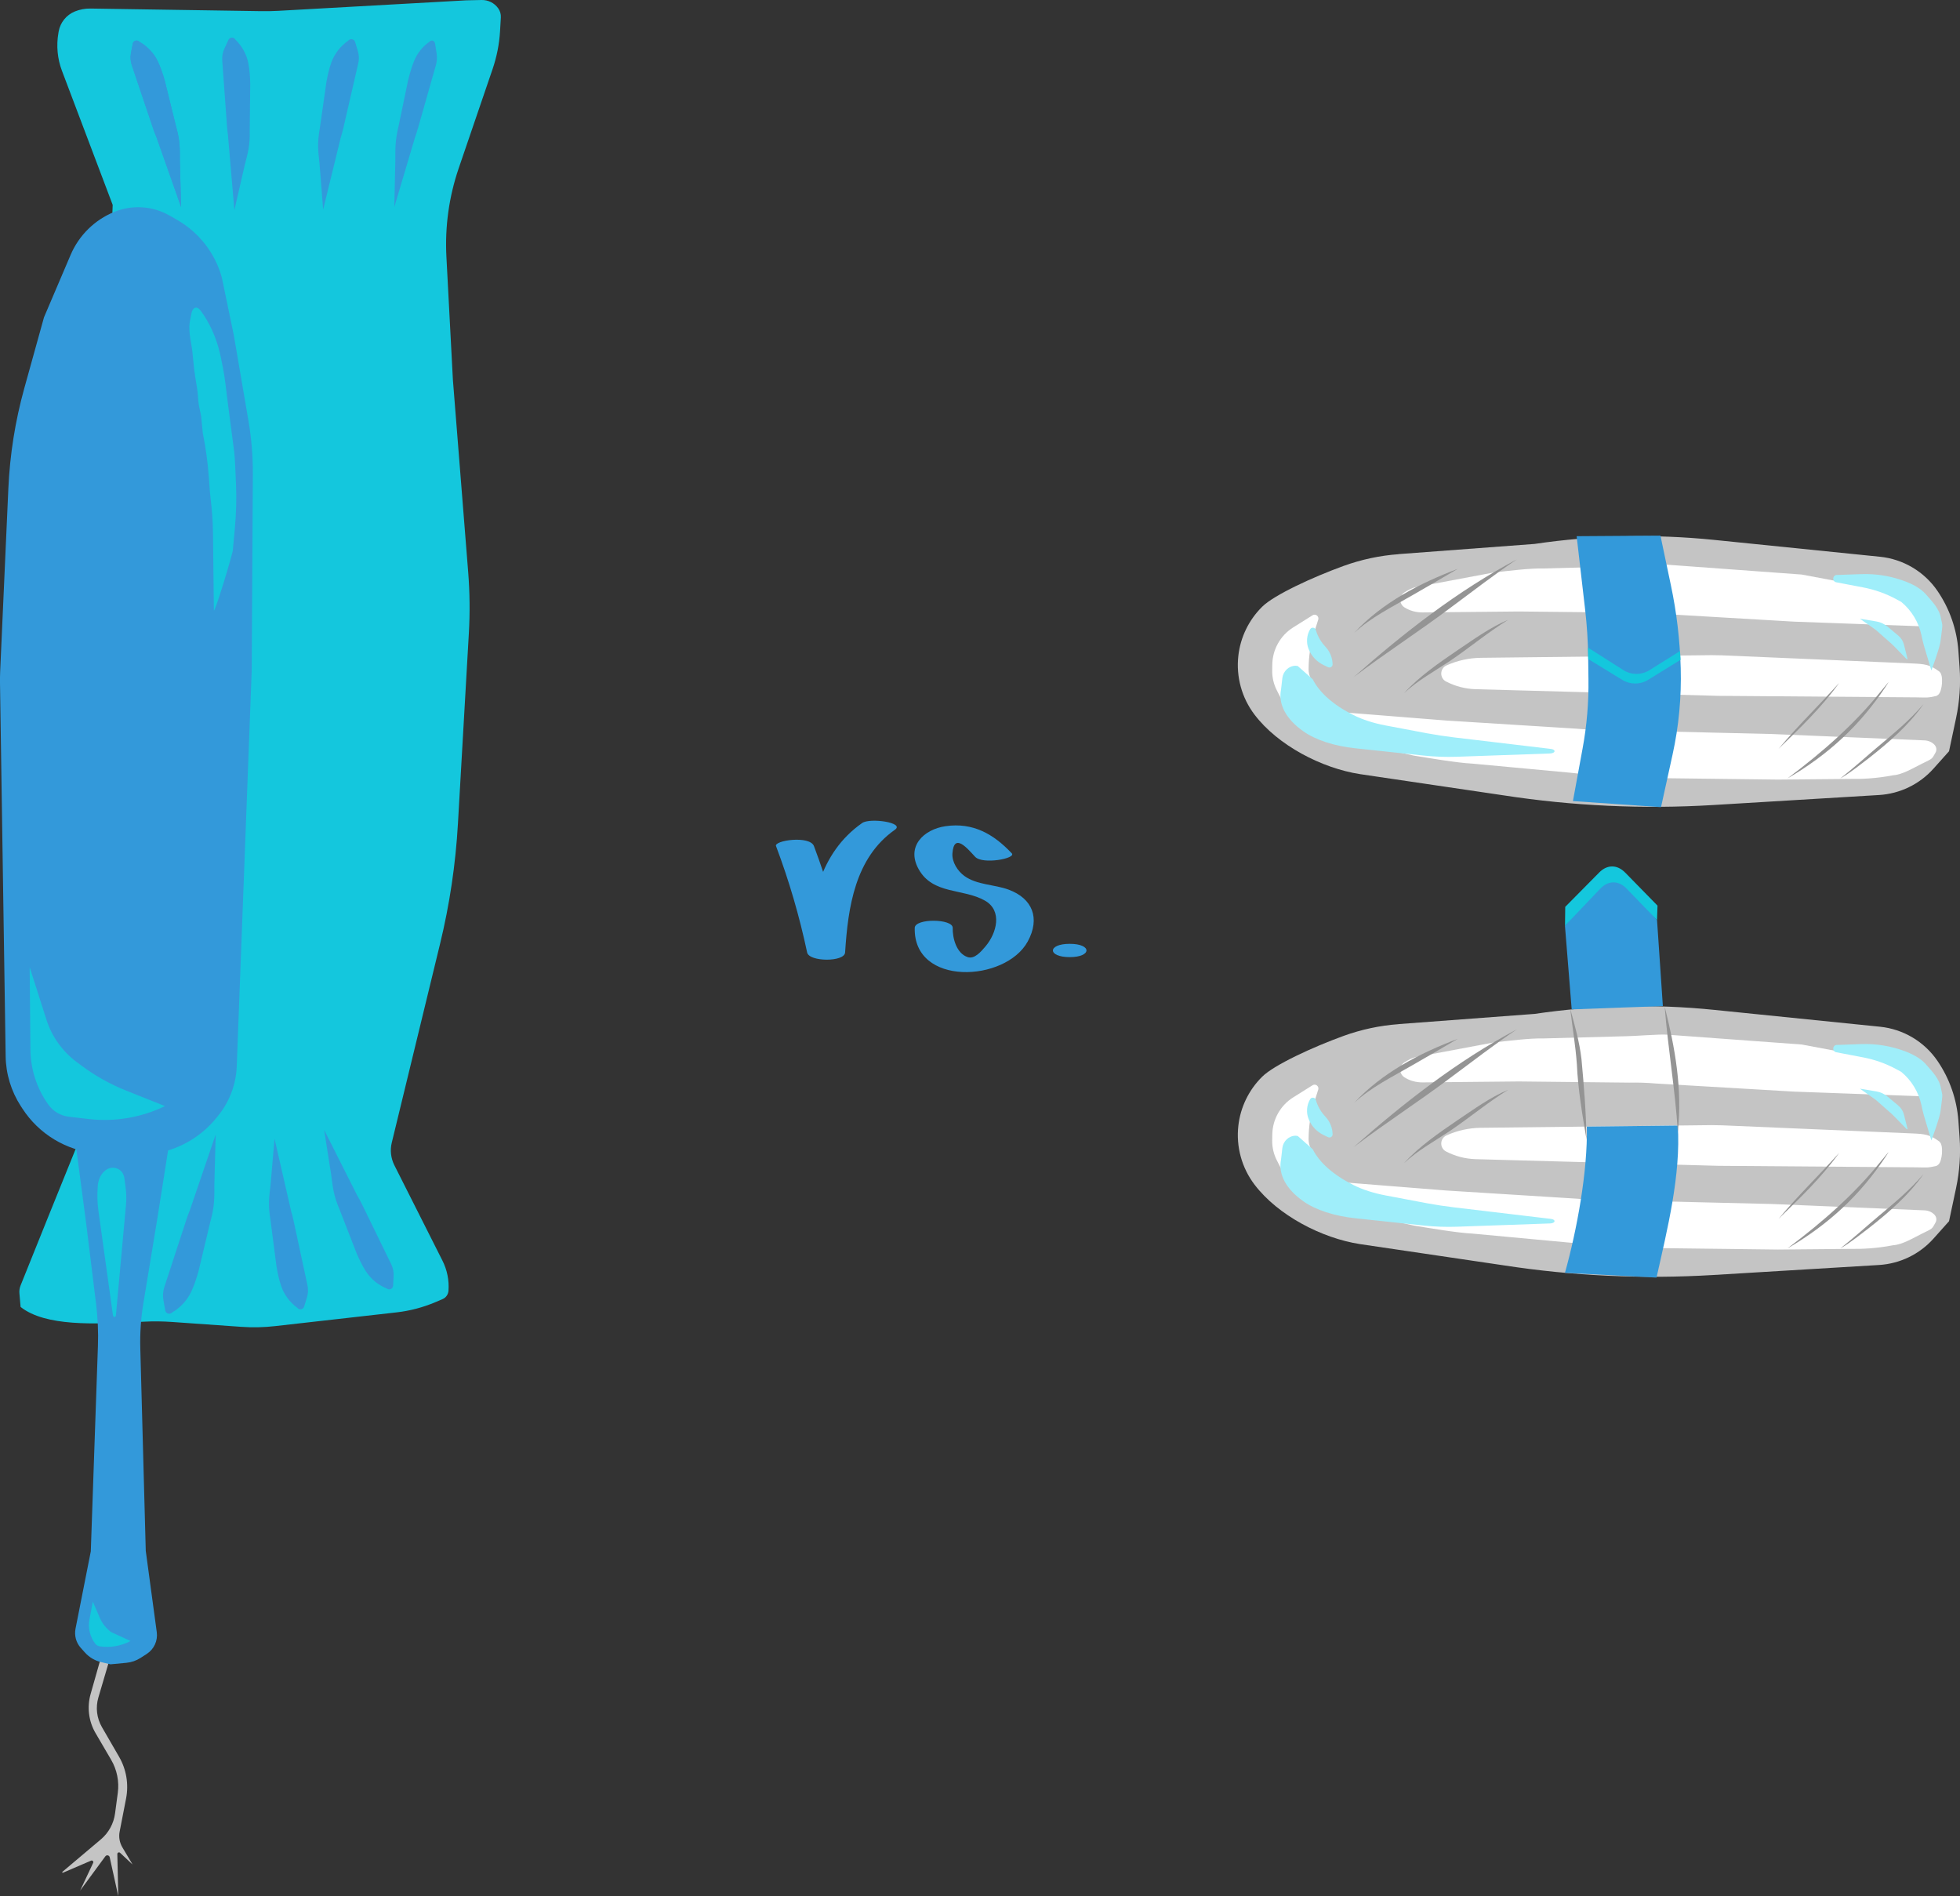 <?xml version="1.0" encoding="UTF-8"?><svg xmlns="http://www.w3.org/2000/svg" viewBox="0 0 412.94 399.45"><rect x="0" y="0" width="412.94" height="399.45" fill="#333333" stroke="none"/><defs><style>.cls-1{fill:#fff;}.cls-2{fill:#9feefa;}.cls-3{fill:#c4c4c4;}.cls-4{fill:#14c7dd;}.cls-5{fill:#949494;}.cls-6{fill:#3399da;}</style></defs><g id="Plastic-tampon"><path class="cls-4" d="m23.74,43.16L13.06,14.93c-.97-2.55-1.22-5.32-.75-8l.05-.3c.34-1.9,1.63-3.49,3.42-4.22h0c1.04-.42,2.16-.63,3.28-.61l35.93.55c1.23.02,2.46,0,3.68-.07L98.24.07,101.46,0c1.38-.03,2.68.61,3.49,1.73h0c.41.56.61,1.25.57,1.95l-.17,2.92c-.16,2.7-.69,5.36-1.56,7.92l-7.14,20.9c-2.05,5.99-2.93,12.32-2.6,18.64l1.37,25.98,3.22,40.48c.34,4.28.39,8.58.14,12.87l-2.3,40.12c-.49,8.55-1.75,17.04-3.78,25.37l-10.16,41.83c-.39,1.59-.19,3.28.54,4.74l10.14,20.11c.99,1.96,1.43,4.16,1.27,6.35h0c-.06.77-.54,1.45-1.25,1.75l-1.5.64c-2.6,1.1-5.35,1.83-8.15,2.15l-25.64,2.9c-2.37.27-4.75.32-7.12.15l-14.65-1.03c-1.9-.13-3.81-.16-5.71-.06l-2.16.1c-8.12.39-18.73.97-23.97-3.2h0s-.25-2.85-.25-2.85c-.05-.56.03-1.13.24-1.66l5.94-14.76,5.93-14.65,7.54-198.23Z"/><path class="cls-3" d="m21.12,349.69l-2.03,7.16c-.79,2.78-.41,5.76,1.05,8.25l3.28,5.61c1.22,2.09,1.72,4.54,1.4,6.94l-.58,4.35c-.28,2.13-1.35,4.08-2.99,5.47l-8.1,6.83c-.1.09,0,.25.12.19l5.91-2.54c.29-.13.58.18.45.46l-2.75,5.85,5.32-7.23c.26-.35.81-.23.91.19l1.81,8.21-.2-8.87c0-.31.36-.47.58-.26l2.63,2.46-2.14-3.6c-.6-1.01-.81-2.2-.58-3.34l1.35-6.94c.59-3.02.07-6.15-1.47-8.81l-3.61-6.24c-1.1-1.9-1.37-4.16-.75-6.26l2.95-10-2.54,2.11Z"/><path class="cls-6" d="m20.63,283.56l-1.5,43.23-3.22,16.3c-.28,1.44.12,2.93,1.1,4.03l.86.96c.9,1.01,2.09,1.73,3.41,2.04l2,.47,3.37-.32c1.05-.1,2.06-.45,2.95-1.02l1.32-.85c1.53-.99,2.35-2.77,2.11-4.57l-2.32-17.14-1.15-42.65c-.09-3.21.13-6.42.66-9.58l3-18.21,2.6-16.51-20.27-1.71,2.63,19.88,2.06,16.74c.36,2.97.5,5.95.39,8.94Z"/><path class="cls-6" d="m35.79,45.44l1.62.94c4.57,2.64,7.91,6.97,9.32,12.05l2.53,12.18,3.07,17.93c.65,3.77.96,7.59.94,11.42l-.24,41.3-3.15,83.35c-.14,3.69-1.44,7.25-3.72,10.16l-.33.42c-3.81,4.87-9.58,7.82-15.76,8.06l-4.44.17-5.24-.46c-6.4-.57-12.19-4.05-15.68-9.45l-.34-.52c-2.02-3.13-3.13-6.77-3.18-10.49L0,143.86c-.01-.77,0-1.54.03-2.31l1.73-38.64c.32-7.13,1.44-14.21,3.35-21.09l4.16-14.98,5.61-13.15c1.75-4.1,5.04-7.35,9.16-9.04h0c3.82-1.57,8.16-1.28,11.74.79Z"/><path class="cls-4" d="m19.56,337.39l-.71,3.72c-.35,1.81.1,3.68,1.22,5.14h0c.23.3.56.49.93.55h0c2.23.34,4.51-.06,6.5-1.12h0s-4.06-1.86-4.06-1.86h0c-1.07-.79-1.92-1.85-2.44-3.08l-1.44-3.35Z"/><path class="cls-4" d="m20.59,249.93l.02-.19c.1-1.18.57-2.25,1.32-2.97h0c.94-.9,2.19-1.04,3.24-.36h0c.55.36.93,1.03,1.04,1.8l.26,1.99c.16,1.21.18,2.44.07,3.65l-2.12,23.22c-.04.45-.55.47-.62.02l-3.06-22.02c-.24-1.7-.28-3.43-.14-5.14Z"/><path class="cls-4" d="m6.25,203.73l.16,17.39c.04,4.14,1.35,8.17,3.75,11.54h0c1.02,1.44,2.61,2.38,4.36,2.58l4.11.48c5.53.65,11.12-.3,16.13-2.72h0s-8.11-3.23-8.11-3.23c-3.44-1.37-6.69-3.19-9.65-5.42l-.85-.64-.06-.04c-2.98-2.24-5.19-5.35-6.32-8.91l-3.52-11.03Z"/><path class="cls-4" d="m40.97,78.36l-.35-3.32c-.17-2.55-.72-3.72-.73-6.21,0-.86.31-2.03.45-2.87h0c.28-1.28,1.18-1.54,1.91-.55l.29.4c.12.16.24.34.36.52,1.82,2.75,3.02,5.87,3.66,9.1l.45,2.26c.33,1.63.69,4.69.88,6.34l1.46,11.21c.15,1.33.28,4.25.38,6.92.12,3.09.03,6.18-.26,9.25l-.41,4.43c.02.64-3.81,13.35-4,12.74l-.19-16.44c-.03-2.45-.23-4.89-.52-7.32-.1-.8-.2-2.04-.35-4.24-.22-3.13-.65-6.25-1.27-9.32l-.36-3.64c-.63-3.1-.47-1.78-.73-4.94-.08-.91-.57-3.44-.65-4.33Z"/><path class="cls-6" d="m32.98,28.94c-.28-.66-.53-1.32-.76-2l-4.45-13.19h0c-.28-.82-.34-1.7-.18-2.55l.37-1.99c.12-.66.93-.9,1.4-.42h0c1.69.97,3.08,2.42,3.91,4.18.61,1.3,1.07,2.7,1.44,4l2.37,9.61c.88,3.11.81,4.67.81,7.32l.27,9.74-5.18-14.7Z"/><path class="cls-6" d="m32.98,28.94c-.28-.66-.53-1.32-.76-2l-4.45-13.19h0c-.28-.82-.34-1.7-.18-2.55l.37-1.99c.12-.66.93-.9,1.4-.42h0c1.69.97,3.08,2.42,3.91,4.18.61,1.3,1.07,2.7,1.44,4l2.37,9.61c.88,3.11.81,4.67.81,7.32l.27,9.74-5.18-14.7Z"/><path class="cls-6" d="m71.79,28.99c.21-.68.4-1.37.56-2.07l3.13-13.59h0c.2-.85.17-1.73-.08-2.56l-.58-1.93c-.19-.64-1.04-.79-1.47-.27h0c-1.62,1.15-2.88,2.74-3.54,4.58-.49,1.36-.8,2.8-1.04,4.13l-1.4,9.81c-.57,3.19-.33,4.73-.05,7.36l.76,9.71,3.71-15.18Z"/><path class="cls-6" d="m48.07,28.75c-.11-.7-.18-1.41-.24-2.12l-1.01-13.88h0c-.06-.86.1-1.73.46-2.52l.85-1.83c.28-.6,1.13-.64,1.46-.06h0c1.4,1.36,2.38,3.11,2.74,5.03.27,1.41.36,2.88.39,4.23l-.11,9.89c.08,3.23-.39,4.72-1.05,7.29l-2.18,9.49-1.33-15.53Z"/><path class="cls-6" d="m87.44,28.94c.23-.66.45-1.32.64-2l3.75-13.19h0c.23-.82.29-1.7.15-2.55l-.31-1.99c-.1-.66-.79-.9-1.18-.42h0c-1.43.97-2.6,2.42-3.3,4.18-.52,1.3-.9,2.7-1.22,4l-2,9.61c-.74,3.11-.68,4.67-.68,7.32l-.22,9.74,4.37-14.7Z"/><path class="cls-6" d="m40.05,254.79c-.29.71-.55,1.42-.79,2.15l-4.64,14.19h0c-.29.88-.35,1.83-.19,2.75l.38,2.14c.13.71.97.97,1.46.45h0c1.77-1.04,3.21-2.6,4.08-4.5.64-1.4,1.12-2.9,1.5-4.3l2.47-10.33c.92-3.34.84-5.02.84-7.87l.28-10.48-5.4,15.82Z"/><path class="cls-6" d="m61.32,255.07c.2.68.38,1.37.53,2.07l2.93,13.6h0c.18.85.15,1.73-.11,2.56l-.59,1.93c-.19.64-1.03.79-1.44.26h0c-1.57-1.15-2.79-2.75-3.41-4.6-.46-1.36-.76-2.8-.98-4.14l-1.27-9.81c-.53-3.19-.28-4.73.02-7.36l.84-9.71,3.48,15.19Z"/><path class="cls-6" d="m75.31,251.91c.36.61.7,1.24,1.01,1.88l6.1,12.51h0c.38.78.56,1.64.51,2.51l-.11,2.02c-.04.67-.81,1.01-1.33.6h0c-1.81-.74-3.36-2-4.42-3.65-.77-1.21-1.41-2.54-1.94-3.78l-3.59-9.22c-1.27-2.97-1.4-4.53-1.74-7.15l-1.51-9.62,7.02,13.92Z"/></g><g id="Layer_4"><g><path class="cls-3" d="m294.63,116.73l28.68-2.15c12.53-1.85,25.23-2.13,37.83-.85l34.94,3.55c4.91.5,9.35,3.14,12.13,7.22h0c2.55,3.74,4.06,8.08,4.39,12.6l.25,3.44c.26,3.6.01,7.21-.74,10.74l-1.48,6.97-3.28,3.67c-2.94,3.29-7.06,5.28-11.46,5.55l-34.96,2.11c-14.77.89-29.59.21-44.22-2.05l-30.18-4.46c-8.05-1.24-17.3-6.05-22.22-12.53h0c-2.69-3.54-3.91-7.98-3.41-12.4h0c.44-3.92,2.22-7.57,5.03-10.34h0c2.51-2.48,10.62-6.22,17.15-8.59,3.73-1.35,7.62-2.18,11.58-2.47Z"/><path class="cls-1" d="m403.5,126.2c-2.28-.84-4.49-1.14-7.86-2.16l-16.04-3.01-28.42-2.08c-1.48-.12-6.97.32-8.46.33l-17.51.47c-2.85-.08-7.7.54-10.52.85l-15.35,2.88c-1.05.11-2.05.45-2.91.98l-.52.32c-1.17.72-1.18,2.42-.02,3.16h0c1.11.71,2.47,1.09,3.85,1.07l20.25-.2,23.26.25c1.85-.04,3.71.02,5.56.18l29.13,1.71,27.18.99c.69.03,1.36-.26,1.82-.78h0c.42-.48.54-1.15.31-1.75-.74-1.88-1.39-2.09-3.73-3.18l-.02-.02Z"/><path class="cls-1" d="m398.86,163.31c-3.54.69-6.72.81-8.88.77l-15.42.14-33.7-.41c-1.76,0-8.21-.89-9.97-1.03l-20.65-1.92c-3.37-.17-9.05-1.16-12.37-1.69l-17.93-4.04c-1.24-.2-2.39-.6-3.37-1.18l-.59-.35c-1.33-.79-1.22-2.41.19-3.02h0c1.36-.58,2.99-.83,4.62-.7l23.9,1.9,27.49,1.72c2.19.19,4.38.29,6.57.3l34.52.82,32.17,1.34c.82.03,1.58.36,2.09.89h0c.47.49.56,1.15.24,1.7-.79,1.37-.43,1.15-2.92,2.36-1.66.81-4.05,2.29-6,2.4h0Z"/><path class="cls-1" d="m408.63,141.51l-.05-.05c-2-1.49-3.15-1.59-5.63-1.7l-40.1-1.71c-.75-.03-1.49-.04-2.24-.04l-48.62.56c-2.49.03-4.96.57-7.23,1.6h0c-1.44.65-1.49,2.67-.1,3.39h0c1.93,1,4.06,1.56,6.24,1.62l51.09,1.4,41.69.32c2.23.02,2.35.16,4.32-.31l.35-.25c.87-.66,1.16-4.17.28-4.82Z"/><path class="cls-1" d="m288.11,151.81l-5.43-1.78-.77-.25c-2.45-1.82-4.43-4.19-5.78-6.92h0c-.29-.58-.43-1.21-.43-1.85h0c0-2.69.41-5.36,1.22-7.92l.81-2.56c.22-.71-.56-1.32-1.2-.92l-4.08,2.56c-2.69,1.69-4.35,4.63-4.4,7.82l-.02,1.23c-.02,1.46.31,2.91.98,4.21l1.21,2.37c.49.95,1.09,1.84,1.8,2.65h0c1.64,1.85,3.75,3.23,6.11,3.97l.58.18"/><path class="cls-6" d="m332.17,112.94l1.79,15.46c.38,3.3.6,6.62.64,9.95l.06,4.71c.07,4.89-.34,9.78-1.23,14.59l-2.04,11.1,18.56,1.28,2.43-11.06c1.32-5.99,1.89-12.11,1.72-18.24h0c-.17-5.85-.85-11.67-2.06-17.4l-2.21-10.5-17.68.12Z"/><path class="cls-4" d="m347.23,143.21l6.83-4.22-.1-1.85-6.42,4.02c-1.7,1.07-3.87,1.06-5.57-.03l-7.4-4.71.05,2.41,7.17,4.39c1.67,1.02,3.78,1.02,5.44-.01Z"/><path class="cls-2" d="m272.95,140.24c-1.44.02-2.61,1.17-2.78,2.6l-.27,2.38c-.64,3.13,1.04,6.27,4.72,8.85h0c2.58,1.82,6.5,3.09,10.94,3.56l14.38,1.53c2.32.25,4.71.33,7.08.25l19.56-.69c1.15-.04,1.28-.83.17-.96l-20.5-2.44c-1.9-.23-3.76-.51-5.58-.85l-8.73-1.65c-2.56-.48-4.88-1.23-6.79-2.19h0c-4.19-2.1-7.15-4.7-8.58-7.54l-3.04-2.69c-.06-.11-.28-.16-.58-.16Z"/><path class="cls-2" d="m276.03,132.54h0c-.75,1.27-.87,2.83-.32,4.2h0c.59,1.47,1.71,2.66,3.14,3.35l.96.46c.45.21.96-.12.95-.61h0c-.03-1.31-.51-2.56-1.37-3.54l-.42-.48c-.81-.93-1.41-2.03-1.74-3.21h0c-.16-.56-.91-.66-1.21-.16Z"/><path class="cls-2" d="m387,121.12l5.16-.18c3.12-.11,6.24.4,9.17,1.5h0c1.48.55,3.29,1.47,4.33,2.65h0c1.42,1.62,2.99,3.18,3.29,5.27.07.45.3,1.12.26,1.57-.1,1.26-.29,2.25-.36,3.05-.1,1.28-1.94,6.26-1.94,6.26l-1.59-5.31c-.11-.36-.2-.72-.28-1.08l-.23-1.07c-.59-2.74-2.09-5.21-4.25-6.99h0s-1.05-.57-1.05-.57c-2.18-1.18-4.53-2.01-6.97-2.48l-5.67-1.08c-.92-.17-.81-1.52.12-1.55Z"/><path class="cls-2" d="m397.61,131.94l2.34,1.96c.58.49,1,1.15,1.18,1.89l.75,2.99c.02.09-.09.16-.16.09l-2.76-2.83c-.15-.15-.3-.3-.46-.44l-3.15-2.78c-.1-.09-.21-.17-.32-.25l-3.18-2.24,3.52.59c.82.14,1.58.49,2.22,1.02Z"/><polygon class="cls-5" points="293.84 132.88 293.84 132.88 293.84 132.88 293.84 132.88"/><path class="cls-5" d="m285.31,133.31c3.58-3.31,8.05-5.48,12.24-7.91,2.6-1.48,6.42-3.71,9.58-5.57-8.02,3.02-15.93,7.14-21.82,13.48Z"/><path class="cls-5" d="m285.21,142.63c6.59-5.01,13.58-9.49,20.2-14.47,5.07-3.74,9.15-6.96,14.16-10.32-12.51,6.63-23.84,15.5-34.36,24.79Z"/><path class="cls-5" d="m307.06,136.98c-3.96,2.71-7.99,5.46-11.24,9.02,3.02-2.76,6-4.34,9.65-6.76,4.49-3.05,7.8-5.89,12.28-8.68-3.85,1.62-7.23,4.11-10.69,6.42Z"/><path class="cls-5" d="m395.69,157.26c-2.23,1.86-5.04,4.43-7.98,6.74,2.3-1.33,4.34-3.04,6-4.28,4.27-3.36,8.44-6.95,11.57-11.43-3,3.51-6.22,6.14-9.59,8.97Z"/><path class="cls-5" d="m396.34,145.54c-5.56,6.93-12.22,12.79-19.78,18.46,8.83-5.14,15.4-11.34,20.72-19.35,1.49-2.19-.26.14-.94.88Z"/><path class="cls-5" d="m374.72,157.74c4.55-4.42,8.96-8.6,12.77-13.89-4.06,4.53-8.57,8.87-12.77,13.89Z"/></g></g><g id="Layer_5"><path class="cls-3" d="m294.63,215.73l28.68-2.15c12.53-1.85,25.23-2.13,37.83-.85l34.94,3.55c4.91.5,9.35,3.14,12.13,7.22h0c2.55,3.74,4.06,8.08,4.39,12.6l.25,3.44c.26,3.6.01,7.21-.74,10.74l-1.48,6.97-3.28,3.67c-2.94,3.29-7.06,5.28-11.46,5.55l-34.96,2.11c-14.77.89-29.59.21-44.22-2.05l-30.18-4.46c-8.05-1.24-17.3-6.05-22.22-12.53h0c-2.69-3.54-3.91-7.98-3.41-12.4h0c.44-3.92,2.22-7.57,5.03-10.34h0c2.51-2.48,10.62-6.22,17.15-8.59,3.73-1.35,7.62-2.18,11.58-2.47Z"/><path class="cls-1" d="m403.5,225.2c-2.28-.84-4.49-1.14-7.86-2.16l-16.04-3.01-28.42-2.08c-1.48-.12-6.97.32-8.46.33l-17.51.47c-2.85-.08-7.7.54-10.52.85l-15.35,2.88c-1.05.11-2.05.45-2.91.98l-.52.32c-1.17.72-1.18,2.42-.02,3.16h0c1.11.71,2.47,1.09,3.85,1.07l20.25-.2,23.26.25c1.85-.04,3.71.02,5.56.18l29.13,1.71,27.18.99c.69.03,1.36-.26,1.82-.78h0c.42-.48.54-1.15.31-1.75-.74-1.88-1.39-2.09-3.73-3.18l-.02-.02Z"/><path class="cls-1" d="m398.86,262.31c-3.54.69-6.72.81-8.88.77l-15.42.14-33.7-.41c-1.76,0-8.21-.89-9.97-1.03l-20.65-1.92c-3.37-.17-9.05-1.16-12.37-1.69l-17.93-4.04c-1.24-.2-2.39-.6-3.37-1.18l-.59-.35c-1.33-.79-1.22-2.41.19-3.02h0c1.36-.58,2.99-.83,4.62-.7l23.9,1.9,27.49,1.72c2.19.19,4.38.29,6.57.3l34.52.82,32.17,1.34c.82.03,1.58.36,2.09.89h0c.47.49.56,1.15.24,1.7-.79,1.37-.43,1.15-2.92,2.36-1.66.81-4.05,2.29-6,2.4h0Z"/><path class="cls-1" d="m408.63,240.51l-.05-.05c-2-1.49-3.15-1.59-5.63-1.7l-40.1-1.71c-.75-.03-1.49-.04-2.24-.04l-48.62.56c-2.49.03-4.96.57-7.23,1.6h0c-1.44.65-1.49,2.67-.1,3.39h0c1.93,1,4.06,1.56,6.24,1.62l51.09,1.4,41.69.32c2.23.02,2.35.16,4.32-.31l.35-.25c.87-.66,1.16-4.17.28-4.82Z"/><path class="cls-1" d="m288.11,250.81l-5.43-1.78-.77-.25c-2.45-1.82-4.43-4.19-5.78-6.92h0c-.29-.58-.43-1.21-.43-1.85h0c0-2.69.41-5.36,1.22-7.92l.81-2.56c.22-.71-.56-1.32-1.2-.92l-4.08,2.56c-2.69,1.69-4.35,4.63-4.4,7.82l-.02,1.23c-.02,1.46.31,2.91.98,4.21l1.21,2.37c.49.95,1.09,1.84,1.8,2.65h0c1.64,1.85,3.75,3.23,6.11,3.97l.58.18"/><path class="cls-2" d="m272.95,239.24c-1.44.02-2.61,1.17-2.78,2.6l-.27,2.38c-.64,3.13,1.04,6.27,4.72,8.85h0c2.58,1.82,6.5,3.09,10.94,3.56l14.38,1.53c2.32.25,4.71.33,7.08.25l19.56-.69c1.15-.04,1.28-.83.17-.96l-20.5-2.44c-1.9-.23-3.76-.51-5.58-.85l-8.73-1.65c-2.56-.48-4.88-1.23-6.79-2.19h0c-4.19-2.1-7.15-4.7-8.58-7.54l-3.04-2.69c-.06-.11-.28-.16-.58-.16Z"/><path class="cls-6" d="m334.32,237.32c.2,9.34-2.09,21.83-4.61,30.8l19.29,1.01c2.26-10.06,5.16-21.69,4.48-32.03l-19.16.22Z"/><path class="cls-6" d="m349.1,193.82l-9.39-10.66-10,11.85,1.42,17.62c2.43-.11,19.21-.69,19.21-.69l-1.23-18.12Z"/><path class="cls-4" d="m342.38,183.79l6.83,6.98-.1,3.06-6.42-6.65c-1.7-1.76-3.87-1.74-5.57.05l-7.4,7.78.05-3.98,7.17-7.25c1.67-1.69,3.78-1.68,5.44.02Z"/><path class="cls-5" d="m350.72,212.05c.69,8.81,2.22,17.52,2.77,26.35.99-8.9-.59-17.76-2.77-26.35Z"/><path class="cls-2" d="m276.03,231.54h0c-.75,1.27-.87,2.83-.32,4.2h0c.59,1.47,1.71,2.66,3.14,3.35l.96.46c.45.21.96-.12.95-.61h0c-.03-1.31-.51-2.56-1.37-3.54l-.42-.48c-.81-.93-1.41-2.03-1.74-3.21h0c-.16-.56-.91-.66-1.21-.16Z"/><path class="cls-2" d="m387,220.12l5.16-.18c3.12-.11,6.24.4,9.17,1.5h0c1.48.55,3.29,1.47,4.33,2.65h0c1.42,1.62,2.99,3.18,3.29,5.27.07.45.3,1.12.26,1.57-.1,1.26-.29,2.25-.36,3.05-.1,1.28-1.94,6.26-1.94,6.26l-1.59-5.31c-.11-.36-.2-.72-.28-1.08l-.23-1.07c-.59-2.74-2.09-5.21-4.25-6.99h0s-1.05-.57-1.05-.57c-2.18-1.18-4.53-2.01-6.97-2.48l-5.67-1.08c-.92-.17-.81-1.52.12-1.55Z"/><path class="cls-2" d="m397.61,230.94l2.34,1.96c.58.49,1,1.15,1.18,1.89l.75,2.99c.02.09-.09.16-.16.09l-2.76-2.83c-.15-.15-.3-.3-.46-.44l-3.15-2.78c-.1-.09-.21-.17-.32-.25l-3.18-2.24,3.52.59c.82.14,1.58.49,2.22,1.02Z"/><polygon class="cls-5" points="293.84 231.88 293.84 231.88 293.84 231.88 293.84 231.88"/><path class="cls-5" d="m285.31,232.31c3.58-3.31,8.05-5.48,12.24-7.91,2.6-1.48,6.42-3.71,9.58-5.57-8.02,3.02-15.93,7.14-21.82,13.48Z"/><path class="cls-5" d="m285.21,241.63c6.59-5.01,13.58-9.49,20.2-14.47,5.07-3.74,9.15-6.96,14.16-10.32-12.51,6.63-23.84,15.5-34.36,24.79Z"/><path class="cls-5" d="m307.06,235.98c-3.96,2.71-7.99,5.46-11.24,9.02,3.02-2.76,6-4.34,9.65-6.76,4.49-3.05,7.8-5.89,12.28-8.68-3.85,1.62-7.23,4.11-10.69,6.42Z"/><path class="cls-5" d="m395.69,256.26c-2.23,1.86-5.04,4.43-7.98,6.74,2.3-1.33,4.34-3.04,6-4.28,4.27-3.36,8.44-6.95,11.57-11.43-3,3.51-6.22,6.14-9.59,8.97Z"/><path class="cls-5" d="m396.34,244.54c-5.56,6.93-12.22,12.79-19.78,18.46,8.83-5.14,15.4-11.34,20.72-19.35,1.49-2.19-.26.14-.94.88Z"/><path class="cls-5" d="m374.72,256.74c4.55-4.42,8.96-8.6,12.77-13.89-4.06,4.53-8.57,8.87-12.77,13.89Z"/><path class="cls-5" d="m333.19,223.09c-.42-3.62-1.42-7.11-2.37-10.62.45,3.91,1.12,7.78,1.4,11.71.24,5.35,1.15,10.62,2.04,15.89-.09-5.67-.55-11.34-1.07-16.99Z"/><g><path class="cls-6" d="m163.5,178.24c2.75,7.31,4.93,14.76,6.55,22.4.42,2,7.87,2.05,8,0,.61-9.54,2.09-19.96,10.5-25.86,2.14-1.5-5.27-2.56-6.91-1.41-9.06,6.35-10.93,16.89-11.6,27.27h8c-1.62-7.64-3.8-15.09-6.55-22.4-.87-2.31-8.46-1.21-8,0h0Z"/><path class="cls-6" d="m213.16,179.75c-3.84-4.07-8.18-6.55-13.96-5.71-4.58.67-8.32,4.24-5.67,9.03,3,5.43,9.42,4.03,14,6.66,3.72,2.13,2.45,6.84.12,9.6-.98,1.16-2.35,2.78-3.8,2.28-2.38-.81-3.18-4.05-3.13-6.15.05-1.95-7.95-2.06-8,0-.3,12.37,19.11,11.47,23.81,2.86,2.65-4.87,1.04-9.04-4.04-10.92-2.98-1.1-6.68-.97-9.3-2.87-1.41-1.02-2.66-2.92-2.53-4.76.33-4.53,3.21-.96,4.79.72s8.74.34,7.71-.74h0Z"/><path class="cls-6" d="m225.38,201.62c4.66,0,4.73-2.8,0-2.8s-4.73,2.8,0,2.8h0Z"/></g></g></svg>